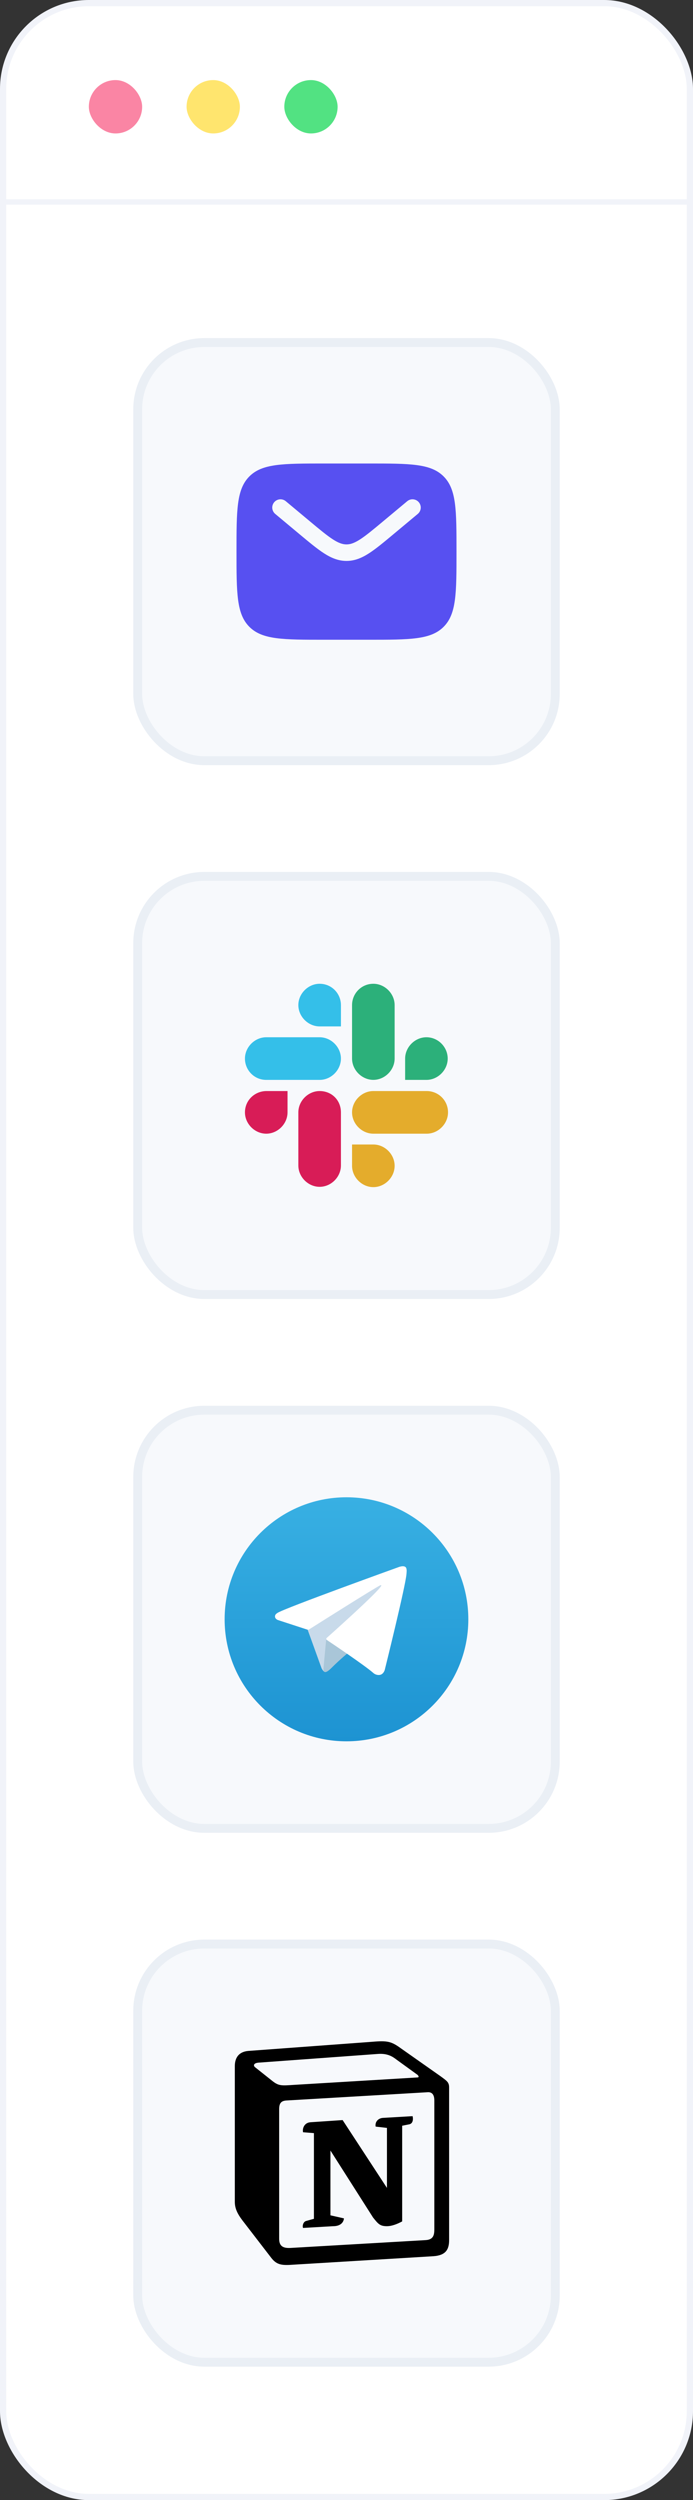 <svg width="78" height="281" viewBox="0 0 78 281" fill="none" xmlns="http://www.w3.org/2000/svg">
<rect x="0" y="0" width="78" height="281" fill="#333333" stroke="none"/>
<rect x="0.35" y="0.35" width="77.3" height="280.3" rx="9.65" fill="white" stroke="#F1F3F9" stroke-width="0.7"/>
<rect x="10" y="9" width="6" height="6" rx="3" fill="#FA85A4"/>
<rect x="21" y="9" width="6" height="6" rx="3" fill="#FFE56E"/>
<rect x="32" y="9" width="6" height="6" rx="3" fill="#52E282"/>
<rect x="15.5" y="98.5" width="47" height="47" rx="7.5" fill="#F7F9FC" stroke="#EAEFF5"/>
<path d="M35.976 122.628C34.686 122.628 33.58 123.734 33.58 125.024V130.997C33.58 132.287 34.686 133.393 35.976 133.393C37.267 133.393 38.373 132.287 38.373 130.997V125.024C38.373 123.66 37.34 122.628 35.976 122.628Z" fill="#D81C57"/>
<path d="M27.57 125.024C27.57 126.315 28.676 127.421 29.967 127.421C31.257 127.421 32.363 126.315 32.363 125.024V122.628H30.003C28.676 122.628 27.57 123.66 27.57 125.024Z" fill="#D81C57"/>
<path d="M35.976 110.571C34.686 110.571 33.58 111.677 33.58 112.967C33.58 114.257 34.686 115.363 35.976 115.363H38.373C38.373 113.999 38.373 114.331 38.373 112.967C38.373 111.677 37.34 110.571 35.976 110.571Z" fill="#34BFE9"/>
<path d="M29.967 121.375H35.976C37.266 121.375 38.372 120.269 38.372 118.979C38.372 117.688 37.266 116.582 35.976 116.582H29.967C28.676 116.582 27.57 117.688 27.57 118.979C27.57 120.269 28.603 121.375 29.967 121.375Z" fill="#34BFE9"/>
<path d="M47.995 116.582C46.705 116.582 45.599 117.688 45.599 118.979V121.375H47.995C49.285 121.375 50.391 120.269 50.391 118.979C50.391 117.688 49.322 116.582 47.995 116.582Z" fill="#2CB07A"/>
<path d="M39.625 112.967V118.976C39.625 120.266 40.731 121.372 42.021 121.372C43.312 121.372 44.418 120.266 44.418 118.976V112.967C44.418 111.677 43.312 110.571 42.021 110.571C40.657 110.571 39.625 111.677 39.625 112.967Z" fill="#2CB07A"/>
<path d="M44.418 131.032C44.418 129.741 43.312 128.635 42.021 128.635H39.625V131.032C39.625 132.322 40.731 133.428 42.021 133.428C43.312 133.428 44.418 132.322 44.418 131.032Z" fill="#E4AC2C"/>
<path d="M48.031 122.628H42.021C40.731 122.628 39.625 123.734 39.625 125.024C39.625 126.315 40.731 127.421 42.021 127.421H48.031C49.321 127.421 50.427 126.315 50.427 125.024C50.427 123.66 49.321 122.628 48.031 122.628Z" fill="#E4AC2C"/>
<rect x="15.5" y="158.5" width="47" height="47" rx="7.5" fill="#F7F9FC" stroke="#EAEFF5"/>
<g clip-path="url(#clip0_198_10230)">
<path d="M38.998 195.715C46.572 195.715 52.712 189.575 52.712 182C52.712 174.426 46.572 168.286 38.998 168.286C31.423 168.286 25.283 174.426 25.283 182C25.283 189.575 31.423 195.715 38.998 195.715Z" fill="url(#paint0_linear_198_10230)"/>
<path d="M34.566 183.003L36.194 187.506C36.194 187.506 36.397 187.928 36.615 187.928C36.833 187.928 40.072 184.557 40.072 184.557L43.675 177.598L34.624 181.84L34.566 183.003Z" fill="#C8DAEA"/>
<path d="M36.724 184.158L36.412 187.478C36.412 187.478 36.281 188.495 37.298 187.478C38.315 186.46 39.288 185.676 39.288 185.676" fill="#A9C6D8"/>
<path d="M34.596 183.164L31.249 182.073C31.249 182.073 30.849 181.911 30.978 181.543C31.004 181.467 31.058 181.402 31.218 181.291C31.959 180.775 44.944 176.107 44.944 176.107C44.944 176.107 45.311 175.984 45.527 176.066C45.581 176.083 45.629 176.113 45.666 176.154C45.704 176.196 45.73 176.246 45.742 176.301C45.766 176.398 45.776 176.497 45.771 176.596C45.77 176.682 45.76 176.762 45.752 176.887C45.673 178.163 43.306 187.686 43.306 187.686C43.306 187.686 43.165 188.243 42.657 188.262C42.533 188.266 42.409 188.245 42.292 188.2C42.176 188.155 42.07 188.087 41.98 188C40.985 187.144 37.544 184.832 36.783 184.323C36.766 184.311 36.752 184.296 36.741 184.278C36.73 184.261 36.724 184.241 36.721 184.22C36.711 184.167 36.769 184.1 36.769 184.1C36.769 184.1 42.76 178.775 42.92 178.215C42.932 178.172 42.886 178.151 42.823 178.17C42.425 178.316 35.526 182.673 34.765 183.153C34.71 183.17 34.652 183.173 34.596 183.164Z" fill="white"/>
</g>
<rect x="15.5" y="218.5" width="47" height="47" rx="7.5" fill="#F7F9FC" stroke="#EAEFF5"/>
<path fill-rule="evenodd" clip-rule="evenodd" d="M30.589 233.838C31.371 234.473 31.664 234.424 33.133 234.326L46.977 233.495C47.27 233.495 47.026 233.202 46.928 233.154L44.629 231.491C44.189 231.149 43.602 230.758 42.477 230.856L29.071 231.833C28.582 231.882 28.485 232.126 28.68 232.322L30.589 233.838ZM31.42 237.064V251.63C31.42 252.413 31.811 252.706 32.692 252.658L47.906 251.777C48.787 251.729 48.886 251.19 48.886 250.554V236.086C48.886 235.451 48.641 235.108 48.102 235.157L32.202 236.086C31.616 236.135 31.42 236.429 31.42 237.064H31.42ZM46.44 237.845C46.538 238.286 46.44 238.726 45.999 238.775L45.266 238.921V249.675C44.629 250.017 44.042 250.213 43.553 250.213C42.77 250.213 42.574 249.968 41.987 249.235L37.192 241.708V248.991L38.71 249.333C38.71 249.333 38.71 250.213 37.486 250.213L34.111 250.409C34.013 250.213 34.111 249.724 34.453 249.627L35.334 249.382V239.752L34.111 239.654C34.013 239.214 34.257 238.579 34.942 238.53L38.563 238.286L43.553 245.912V239.166L42.281 239.02C42.183 238.481 42.574 238.09 43.063 238.042L46.44 237.845ZM27.946 230.514L41.89 229.487C43.602 229.34 44.042 229.438 45.119 230.22L49.57 233.348C50.304 233.886 50.549 234.033 50.549 234.619V251.777C50.549 252.853 50.157 253.489 48.788 253.586L32.595 254.564C31.567 254.613 31.077 254.466 30.539 253.781L27.261 249.529C26.674 248.746 26.43 248.16 26.43 247.475V232.224C26.43 231.345 26.822 230.611 27.946 230.514V230.514Z" fill="black"/>
<rect x="15.5" y="38.5" width="47" height="47" rx="7.5" fill="#F7F9FC" stroke="#EAEFF5"/>
<path fill-rule="evenodd" clip-rule="evenodd" d="M28.069 53.545C26.619 54.996 26.619 57.331 26.619 62C26.619 66.669 26.619 69.004 28.069 70.454C29.52 71.904 31.854 71.904 36.523 71.904H41.476C46.145 71.904 48.48 71.904 49.93 70.454C51.381 69.004 51.381 66.669 51.381 62C51.381 57.331 51.381 54.996 49.93 53.545C48.48 52.095 46.145 52.095 41.476 52.095H36.523C31.854 52.095 29.52 52.095 28.069 53.545ZM47.142 56.453C47.47 56.847 47.417 57.432 47.023 57.761L44.303 60.027C43.206 60.941 42.316 61.683 41.531 62.188C40.714 62.714 39.917 63.046 39 63.046C38.082 63.046 37.286 62.714 36.468 62.188C35.683 61.683 34.793 60.941 33.696 60.027L30.977 57.761C30.583 57.432 30.529 56.847 30.858 56.453C31.186 56.059 31.771 56.006 32.166 56.334L34.838 58.561C35.993 59.524 36.795 60.19 37.472 60.626C38.128 61.047 38.572 61.189 39 61.189C39.427 61.189 39.871 61.047 40.527 60.626C41.204 60.19 42.006 59.524 43.161 58.561L45.834 56.334C46.228 56.006 46.813 56.059 47.142 56.453Z" fill="#5750F1"/>
<line x1="2.62268e-08" y1="22.7" x2="78" y2="22.7" stroke="#F1F3F9" stroke-width="0.6"/>
<defs>
<linearGradient id="paint0_linear_198_10230" x1="38.998" y1="195.715" x2="38.998" y2="168.286" gradientUnits="userSpaceOnUse">
<stop stop-color="#1D93D2"/>
<stop offset="1" stop-color="#38B0E3"/>
</linearGradient>
<clipPath id="clip0_198_10230">
<rect width="27.429" height="27.429" fill="white" transform="translate(25.283 168.286)"/>
</clipPath>
</defs>
</svg>
